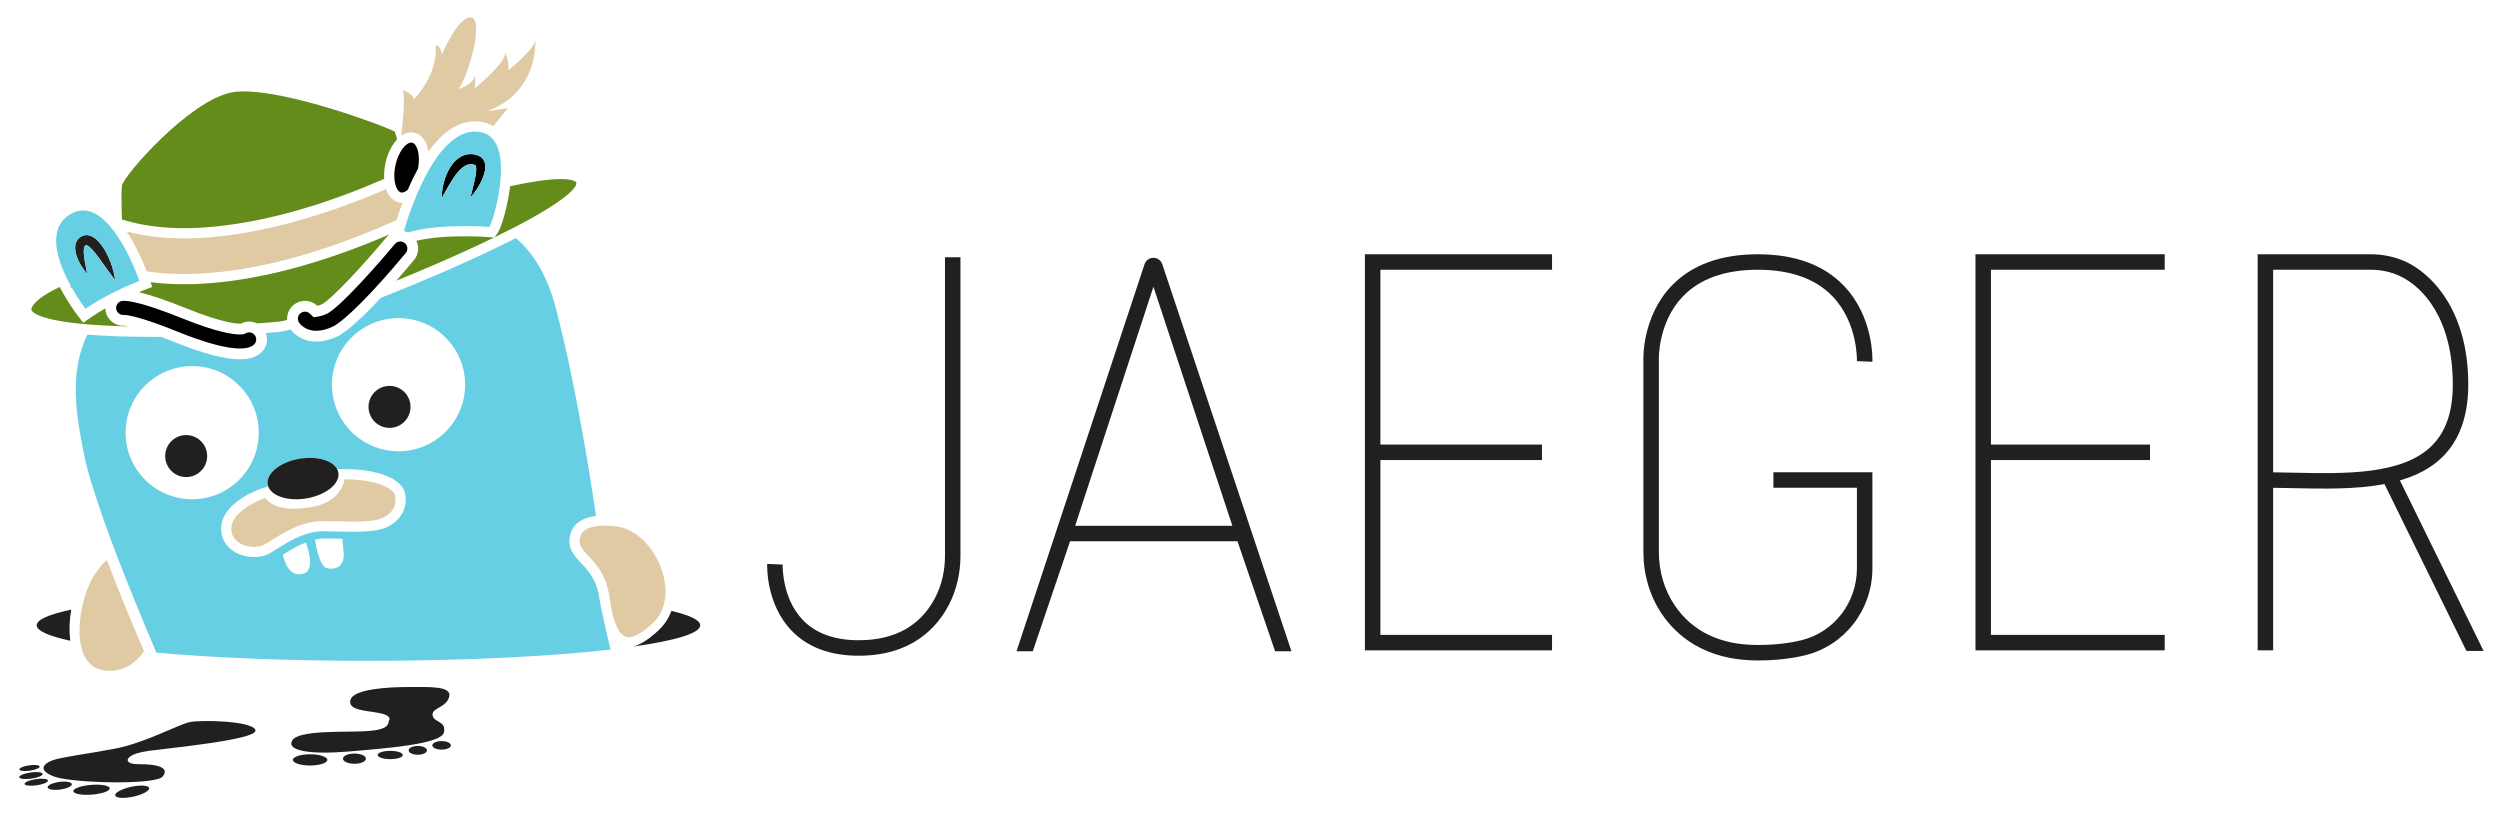 <?xml version="1.0" encoding="utf-8"?>
<!-- Generator: Adobe Illustrator 21.1.0, SVG Export Plug-In . SVG Version: 6.00 Build 0)  -->
<svg version="1.1" id="Layer_1" xmlns="http://www.w3.org/2000/svg" xmlns:xlink="http://www.w3.org/1999/xlink" x="0px" y="0px"
	 viewBox="0 0 432 140.75" style="enable-background:new 0 0 432 140.75;" xml:space="preserve">
<style type="text/css">
	.st0{fill:none;}
	.st1{fill:#221F1F;}
	.st2{fill:#67CFE3;}
	.st3{fill:#DFCAA3;}
	.st4{fill:#648C1A;}
</style>
<g>
	<path class="st0" d="M66.807,82.24c-1.857-0.759-4.299-1.156-7.259-1.182l-1.299-0.011
		c0.107,0.199,0.181,0.411,0.219,0.634c0.02,0.119,0.028,0.237,0.027,0.356
		c-0.024,1.703-2.191,3.405-5.138,4.012c-0.073,0.015-0.146,0.029-0.22,0.043
		c-0.067,0.012-0.133,0.025-0.2,0.036c-3.177,0.527-6.012-0.406-6.591-2.104
		l-1.065,0.36c-0.661,0.223-6.478,2.3-7.022,6.374
		c-0.181,1.355,0.185,2.597,1.057,3.593c1.049,1.199,2.764,1.914,4.586,1.914
		c0.986,0,1.902-0.218,2.647-0.63c0.465-0.257,0.962-0.568,1.488-0.898
		c1.8-1.128,4.041-2.532,6.755-2.889c0.243-0.032,0.647-0.048,1.202-0.048
		c0.605,0,1.331,0.019,2.099,0.039c0.887,0.023,1.893,0.049,2.868,0.049
		c2.873,0,4.599-0.223,5.771-0.747c2.482-1.109,3.714-3.269,3.296-5.778
		C69.818,84.113,68.675,83.004,66.807,82.24z M66.015,89.54
		c-1.078,0.481-3.03,0.594-5.055,0.594c-1.781,0-3.619-0.087-4.968-0.087
		c-0.584,0-1.076,0.016-1.431,0.063c-3.939,0.518-6.893,2.902-8.862,3.991
		c-0.497,0.275-1.132,0.411-1.798,0.411c-1.973,0-4.213-1.195-3.903-3.52
		c0.415-3.11,5.844-4.943,5.844-4.943c0.697,0.861,1.883,1.853,4.897,1.853
		c0.794,0,1.714-0.069,2.786-0.227c5.665-0.835,6.009-4.86,6.009-4.86
		c6.115,0.052,8.589,1.805,8.762,2.839C68.451,86.586,68.451,88.452,66.015,89.54z"
		/>
	<path class="st0" d="M68.864,54.968c-6.354,0-11.505,5.151-11.505,11.505
		s5.151,11.505,11.505,11.505c6.354,0,11.505-5.151,11.505-11.505
		S75.218,54.968,68.864,54.968z M67.309,73.937c-2.004,0-3.628-1.624-3.628-3.628
		s1.624-3.628,3.628-3.628c2.004,0,3.628,1.624,3.628,3.628
		S69.312,73.937,67.309,73.937z"/>
	<path class="st0" d="M59.163,93.104c-0.231-0.006-0.458-0.011-0.677-0.017
		c-0.764-0.02-1.486-0.038-2.081-0.038c-0.651,0-0.961,0.023-1.107,0.042
		c-0.296,0.039-0.586,0.093-0.871,0.157c0.103,0.646,0.287,1.641,0.563,2.57
		c0.326,1.095,0.781,2.096,1.383,2.322c0.632,0.237,3.055,0.449,3.019-2.322
		c-0.001-0.103-0.005-0.21-0.013-0.321
		C59.296,94.386,59.223,93.627,59.163,93.104z"/>
	<path class="st0" d="M52.842,93.734c-1.475,0.567-2.782,1.375-3.914,2.083
		c-0.017,0.01-0.034,0.021-0.051,0.032c0.261,1.209,1.134,3.997,3.558,3.274
		c1.254-0.373,1.279-1.906,1.008-3.306C53.282,94.986,53.016,94.201,52.842,93.734z"
		/>
	<polygon class="st0" points="185.785,90.853 212.953,90.853 199.313,49.553 	"/>
	<path class="st0" d="M41.361,82.883c2.071-2.081,3.352-4.949,3.352-8.117
		c0-6.354-5.151-11.505-11.505-11.505c-6.354,0-11.505,5.151-11.505,11.505
		c0,6.354,5.151,11.505,11.505,11.505c2.125,0,4.115-0.579,5.823-1.583
		C39.883,84.186,40.667,83.58,41.361,82.883z M32.171,82.436
		c-2.004,0-3.628-1.624-3.628-3.628c0-2.004,1.624-3.628,3.628-3.628
		c2.004,0,3.628,1.624,3.628,3.628C35.799,80.812,34.174,82.436,32.171,82.436z"/>
	<path class="st0" d="M82.161,28.551c0,0,0,0,0,0
		c0.004,0.002,0.009,0.004,0.013,0.004C82.17,28.555,82.165,28.553,82.161,28.551z"
		/>
	<path class="st0" d="M423.845,66.449c0-11.227-5.055-16.91-9.296-18.817
		c-1.507-0.678-3.165-1.021-4.929-1.021h-16.818V81.616
		c1.145,0.012,2.316,0.037,3.536,0.064c8.766,0.191,18.705,0.406,23.817-4.597
		C422.637,74.653,423.845,71.174,423.845,66.449z"/>
	<path class="st1" d="M32.718,124.795c-1.969,0.45-7.765,3.601-12.773,4.558
		c-5.008,0.957-9.34,1.463-10.86,2.026c-1.519,0.563-2.701,1.688,0.281,2.813
		c2.982,1.125,17.443,1.519,18.737,0c1.294-1.519-0.893-2.178-4.051-2.138
		c-2.251,0.028-1.975-0.756-1.969-0.844c0,0,0.141-0.985,3.601-1.463
		c3.455-0.477,18.737-1.913,18.456-3.545
		C43.859,124.57,34.687,124.345,32.718,124.795z"/>
	
		<ellipse transform="matrix(0.977 -0.213 0.213 0.977 -28.58 7.98)" class="st1" cx="22.801" cy="136.836" rx="2.996" ry="0.872"/>
	
		<ellipse transform="matrix(0.997 -0.079 0.079 0.997 -10.779 1.69)" class="st1" cx="15.866" cy="136.442" rx="3.151" ry="0.844"/>
	
		<ellipse transform="matrix(0.991 -0.135 0.135 0.991 -18.234 2.637)" class="st1" cx="10.324" cy="135.753" rx="2.11" ry="0.661"/>
	
		<ellipse transform="matrix(0.99 -0.144 0.144 0.99 -19.352 2.298)" class="st1" cx="6.23" cy="135.12" rx="2.04" ry="0.535"/>
	
		<ellipse transform="matrix(0.99 -0.144 0.144 0.99 -19.196 2.152)" class="st1" cx="5.302" cy="133.966" rx="2.04" ry="0.535"/>
	
		<ellipse transform="matrix(0.99 -0.144 0.144 0.99 -19.01 2.104)" class="st1" cx="5.059" cy="132.662" rx="1.773" ry="0.465"/>
	<path class="st1" d="M62.765,126.37c-3.432,0.169-11.197-0.225-12.266,1.576
		c-1.069,1.801,3.151,2.476,9.791,1.913c6.64-0.563,16.036-1.294,16.43-3.32
		c0.394-2.026-1.744-1.632-1.969-2.926c-0.225-1.294,2.363-1.294,2.87-3.207
		s-3.489-1.688-7.033-1.688c-3.545,0-9.453,0.338-10.016,2.194
		s2.701,1.857,5.008,2.307c2.307,0.45,1.632,1.294,1.632,1.294
		C67.097,125.695,66.197,126.201,62.765,126.37z"/>
	<ellipse class="st1" cx="53.586" cy="131.308" rx="2.975" ry="0.971"/>
	<ellipse class="st1" cx="61.246" cy="131.097" rx="1.983" ry="0.886"/>
	<ellipse class="st1" cx="67.428" cy="130.464" rx="2.173" ry="0.717"/>
	<ellipse class="st1" cx="72.197" cy="129.662" rx="1.582" ry="0.76"/>
	<ellipse class="st1" cx="76.311" cy="128.797" rx="1.604" ry="0.739"/>
	<path class="st1" d="M6.342,108.048c0,0.959,2.093,1.867,5.81,2.674
		c-0.265-1.925-0.101-3.867,0.147-5.38C8.49,106.158,6.342,107.076,6.342,108.048
		z"/>
	<path class="st1" d="M116.02,105.562c-0.056,0.156-0.116,0.31-0.181,0.461
		c-0.457,1.069-1.113,2.013-1.95,2.806c-1.679,1.59-3.151,2.543-4.466,2.891
		c7.264-1.021,11.576-2.292,11.576-3.671
		C121,107.163,119.216,106.322,116.02,105.562z"/>
	<path class="st2" d="M103.595,103.545c-0.462-3.386-1.906-4.905-3.18-6.245
		c-1.186-1.248-2.307-2.427-1.946-4.591c0.334-2.001,1.925-3.232,4.526-3.552
		c-1.58-10.677-3.894-24.147-6.87-35.639c-1.486-5.739-3.836-9.725-6.988-12.376
		c-3.607,1.845-7.946,3.874-12.789,5.974c-3.5,1.517-7.113,3.004-10.549,4.355
		c-2.766,2.968-5.788,5.892-7.641,6.726c-1.319,0.593-2.491,0.83-3.509,0.83
		c-2.205,0-3.694-1.106-4.414-2.09c-0.835,0.221-1.503,0.364-1.957,0.412
		c-0.543,0.057-1.343,0.125-2.343,0.197c0.384,1.007,0.231,2.185-0.506,3.073
		c-0.811,0.977-2.118,1.468-3.969,1.468c-2.665,0-6.459-1.016-11.531-3.065
		c-0.746-0.301-1.432-0.569-2.061-0.808c-0.388,0.002-0.777,0.003-1.165,0.003
		H26.698c-4.846-0-8.634-0.152-11.603-0.396
		c-3.252,6.732-1.839,14.198-0.648,20.366c1.141,5.911,5.098,16.428,8.769,25.464
		c1.362,3.352,2.684,6.5,3.808,9.134c9.937,0.879,22.678,1.407,36.57,1.407
		c16.532,0,31.423-0.749,41.91-1.946c-0.764-3.144-1.732-7.519-1.898-8.632
		C103.601,103.591,103.597,103.564,103.595,103.545z M21.702,74.766
		c0-6.354,5.151-11.505,11.505-11.505c6.354,0,11.505,5.151,11.505,11.505
		c0,3.168-1.281,6.036-3.352,8.117c-0.694,0.697-1.477,1.303-2.33,1.805
		c-1.708,1.005-3.698,1.583-5.823,1.583C26.853,86.271,21.702,81.12,21.702,74.766z
		 M52.435,99.124c-2.424,0.722-3.297-2.066-3.558-3.274
		c0.017-0.01,0.034-0.021,0.051-0.032c1.131-0.708,2.439-1.516,3.914-2.083
		c0.174,0.467,0.44,1.252,0.601,2.083C53.713,97.218,53.689,98.751,52.435,99.124z
		 M56.374,98.139c-0.602-0.226-1.056-1.227-1.383-2.322
		c-0.276-0.928-0.461-1.923-0.563-2.57c0.285-0.064,0.575-0.118,0.871-0.157
		c0.146-0.019,0.455-0.042,1.107-0.042c0.595,0,1.317,0.018,2.081,0.038
		c0.219,0.006,0.446,0.011,0.677,0.017c0.06,0.523,0.133,1.281,0.216,2.392
		c0.008,0.112,0.012,0.218,0.013,0.321C59.428,98.589,57.006,98.377,56.374,98.139z
		 M66.731,91.143c-1.172,0.523-2.897,0.747-5.771,0.747
		c-0.975,0-1.981-0.026-2.868-0.049c-0.769-0.02-1.495-0.039-2.099-0.039
		c-0.555,0-0.96,0.016-1.202,0.048c-2.714,0.357-4.954,1.761-6.755,2.889
		c-0.526,0.33-1.023,0.641-1.488,0.898c-0.745,0.412-1.661,0.63-2.647,0.63
		c-1.822,0-3.537-0.716-4.586-1.914c-0.872-0.996-1.237-2.238-1.057-3.593
		c0.543-4.074,6.36-6.151,7.022-6.374l1.065-0.36
		c-0.035-0.103-0.063-0.209-0.081-0.318c-0.315-1.897,2.162-3.888,5.531-4.447
		c0.151-0.025,0.301-0.046,0.451-0.064c0.697-0.087,1.374-0.103,2.008-0.056
		c1.902,0.14,3.422,0.844,3.995,1.908l1.299,0.011
		c2.96,0.025,5.402,0.423,7.259,1.182c1.868,0.763,3.011,1.873,3.22,3.124
		C70.445,87.873,69.213,90.034,66.731,91.143z M68.864,77.979
		c-6.354,0-11.505-5.151-11.505-11.505s5.151-11.505,11.505-11.505
		c6.354,0,11.505,5.151,11.505,11.505S75.218,77.979,68.864,77.979z"/>
	<path d="M83.599,27.709l-0.086-0.15l-0.114-0.144
		c-0.107-0.171-0.528-0.436-0.561-0.439l-0.043-0.023l-0.022-0.012l-0.082-0.036
		l-0.007-0.003l-0.015-0.005l-0.117-0.041l-0.235-0.081
		c-0.155-0.058-0.332-0.078-0.499-0.112c-0.169-0.03-0.349-0.029-0.524-0.04
		c-0.177,0.006-0.356,0.018-0.532,0.043c-0.707,0.125-1.33,0.467-1.805,0.874
		c-0.482,0.406-0.844,0.871-1.137,1.333c-0.583,0.928-0.911,1.853-1.128,2.652
		c-0.212,0.8-0.303,1.48-0.34,1.959c-0.024,0.237-0.023,0.428-0.028,0.556
		c-0.002,0.129,0.002,0.198,0.002,0.198s0.131-0.238,0.36-0.654
		c0.229-0.412,0.55-0.996,0.945-1.669c0.399-0.668,0.875-1.434,1.452-2.128
		c0.289-0.344,0.607-0.665,0.941-0.913c0.338-0.245,0.683-0.413,1.026-0.468
		c0.087-0.011,0.173-0.019,0.261-0.026c0.089,0.01,0.176-0,0.267,0.016
		c0.091,0.022,0.181,0.021,0.275,0.051l0.221,0.06l0.07,0.032
		c-0.003-0.003-0.007-0.005-0.009-0.009c0.003,0.001,0.007,0.002,0.012,0.002
		c0.002,0.004,0.005,0.008,0.008,0.011l0.009,0.004l0.02,0.01l-0.01-0.001
		c-0.005-0.001-0.009-0.003-0.013-0.004c0.011,0.007,0.021,0.023,0.03,0.045
		c0.047,0.085,0.082,0.253,0.099,0.439c0.022,0.384-0.025,0.827-0.097,1.246
		c-0.07,0.422-0.159,0.831-0.248,1.211c-0.179,0.76-0.351,1.407-0.464,1.865
		c-0.117,0.457-0.18,0.726-0.18,0.726s0.197-0.194,0.494-0.57
		c0.299-0.374,0.702-0.926,1.102-1.651c0.199-0.363,0.399-0.768,0.575-1.225
		c0.173-0.458,0.332-0.964,0.381-1.577c0.019-0.31,0.01-0.656-0.122-1.051
		C83.699,27.91,83.659,27.811,83.599,27.709z"/>
	<path d="M82.16,28.55c0,0-0.001-0.001-0.001-0.002
		c-0.002-0.002-0.003-0.004-0.004-0.006l-0.01-0.005
		c0.004,0.004,0.007,0.009,0.012,0.012l0.004,0.001c0,0-0-0-0-0
		C82.16,28.551,82.16,28.551,82.16,28.55z"/>
	<path class="st1" d="M12.24,49.696h0.158c-0.053-0.094-0.105-0.189-0.158-0.285V49.696z"
		/>
	<path class="st1" d="M13.65,45.237c0.34,0.682,0.7,1.193,0.97,1.538
		c0.13,0.175,0.25,0.302,0.325,0.391c0.078,0.088,0.124,0.132,0.124,0.132
		s-0.046-0.249-0.133-0.669c-0.082-0.421-0.206-1.016-0.32-1.709
		c-0.056-0.345-0.107-0.717-0.132-1.092c-0.021-0.369-0.021-0.764,0.06-1.055
		c0.041-0.144,0.094-0.256,0.145-0.312c0.05-0.051,0.091-0.068,0.163-0.093
		l0.054-0.011l0.088-0.018c0.025-0.004-0.007,0.014-0.009,0.016
		c-0.01,0.005-0.02,0.008-0.029,0.007c-0.005-0-0.01-0.001-0.014-0.002
		l0.011,0.006c0.015,0.007,0.03,0.008,0.048,0.01
		c0.085,0.032,0.215,0.101,0.351,0.204c0.284,0.206,0.577,0.525,0.858,0.848
		c0.278,0.331,0.55,0.68,0.808,1.028c0.514,0.699,0.99,1.383,1.407,1.97
		c0.417,0.588,0.779,1.08,1.042,1.422c0.26,0.344,0.422,0.538,0.422,0.538
		s-0.007-0.062-0.02-0.18c-0.018-0.115-0.036-0.288-0.081-0.5
		c-0.078-0.429-0.218-1.033-0.45-1.738c-0.231-0.706-0.552-1.512-0.998-2.345
		c-0.226-0.415-0.479-0.841-0.789-1.255c-0.309-0.417-0.661-0.827-1.149-1.203
		c-0.253-0.18-0.545-0.355-0.92-0.468c-0.099-0.024-0.203-0.043-0.305-0.059
		l-0.077-0.01l-0.104-0.001c-0.07,0-0.14,0.004-0.209,0.009
		c-0.062,0.005-0.155,0.016-0.188,0.024l-0.086,0.023l-0.086,0.023l-0.114,0.034
		l-0.034,0.015l-0.067,0.03c-0.354,0.145-0.702,0.437-0.899,0.776
		c-0.202,0.336-0.281,0.675-0.309,0.976c-0.058,0.607,0.061,1.093,0.181,1.537
		C13.316,44.512,13.481,44.896,13.65,45.237z"/>
	<path class="st3" d="M18.955,115.915c2.697,0,4.596-1.468,5.929-3.374
		c-1.525-3.537-4.035-9.498-6.415-15.771c-0.644,0.548-1.389,1.376-2.194,2.624
		c-2.005,3.108-3.656,10.339-1.577,14.155
		C15.566,115.142,16.958,115.915,18.955,115.915z"/>
	<path class="st3" d="M114.181,97.998c-1.581-4.091-4.944-6.995-8.177-7.063l-0.116-0.01
		c-0.005-0.001-0.626-0.094-1.461-0.094c-1.761,0-3.922,0.376-4.221,2.166
		c-0.207,1.242,0.336,1.878,1.485,3.087c1.313,1.381,3.111,3.272,3.649,7.222
		c0.617,4.523,1.721,6.817,3.282,6.818h0c0.729,0,2.058-0.437,4.256-2.519
		C115.586,105.042,115.326,100.962,114.181,97.998z"/>
	<circle class="st1" cx="32.171" cy="78.808" r="3.628"/>
	<circle class="st1" cx="67.309" cy="70.309" r="3.628"/>
	<path class="st4" d="M22.33,38.28c2.831,0.764,6.032,1.151,9.514,1.151
		c5.595,0,17.473-1.087,34.168-8.366l0.376-0.164
		c-0.052-0.848,0.016-1.778,0.23-2.751c0.37-1.684,1.104-3.111,2.004-4.056
		c-0.174-0.646-0.317-1.118-0.416-1.357c-1.926-1.027-17.809-6.943-26.093-6.943
		c-0.828,0-1.55,0.062-2.148,0.184c-7.341,1.498-18.496,14.26-18.897,16.07
		c-0.12,0.783-0.084,3.24,0.004,5.893L22.33,38.28z"/>
	<path class="st4" d="M22.187,56.403c-0.401-0.084-0.626-0.109-0.718-0.117
		c-1.531,0.094-2.934-0.976-3.216-2.528c-0.029-0.158-0.041-0.314-0.045-0.47
		c-0.833,0.472-1.666,0.983-2.446,1.523l-1.387,0.96l-1.02-1.343
		c-0.308-0.405-1.727-2.32-3.035-4.84c-2.457,1.159-4.377,2.427-4.846,3.628
		c-0.089,0.227-0.053,0.35,0.039,0.485C5.913,54.288,8.292,56.083,22.187,56.403z"
		/>
	<path class="st4" d="M48.093,55.595c0.348-0.037,0.865-0.145,1.523-0.315
		c-0.073-1.089,0.436-2.183,1.422-2.811c1.22-0.777,2.779-0.589,3.782,0.366
		c0.155-0.024,0.417-0.09,0.807-0.265c1.521-0.723,7.008-6.581,11.176-11.596
		c0.15-0.18,0.317-0.338,0.496-0.474c-9.526,4.116-22.835,8.614-35.508,8.614
		c-2.037,0-3.971-0.119-5.766-0.351l0.278,0.819l-1.585,0.607
		c-0.012,0.004-0.284,0.11-0.74,0.299c2.04,0.477,4.798,1.414,8.261,2.812
		c6.34,2.56,8.764,2.658,9.371,2.622c0.862-0.457,1.904-0.475,2.795-0.039
		C46.048,55.777,47.327,55.675,48.093,55.595z"/>
	<path class="st4" d="M87.939,33.643c-0.462,2.751-1.349,5.772-1.937,6.595l-0.552,0.772
		c2.5-1.217,4.73-2.372,6.623-3.433c6.582-3.69,7.4-5.307,7.495-5.714
		c0.062-0.267-0.004-0.349-0.032-0.384c-0.072-0.09-0.534-0.538-2.613-0.538
		c-2.272,0-5.452,0.52-8.771,1.24C88.093,32.654,88.023,33.141,87.939,33.643z"/>
	<path class="st4" d="M85.372,41.048l-0.949-0.077c-0.017-0.001-1.76-0.141-4.123-0.141
		c-2.455,0-5.692,0.148-8.349,0.777c0.507,1.054,0.392,2.352-0.404,3.31
		c-0.651,0.784-1.751,2.089-3.068,3.587c2.336-0.948,4.747-1.957,7.166-3.006
		C79.194,43.96,82.465,42.462,85.372,41.048z"/>
	<path class="st3" d="M66.716,32.681c-6.671,2.909-21.289,8.513-34.873,8.513
		c-3.439,0-6.812-0.359-9.973-1.212c0.33,0.499,0.656,1.032,0.98,1.599
		c1.175,2.064,2.034,4.102,2.503,5.306c1.642,0.257,3.786,0.463,6.436,0.463
		c7.803,0,19.999-1.786,36.733-9.318c0.263-0.825,0.613-1.859,1.046-3.007
		c-0.034,0.001-0.068,0.007-0.101,0.007c-0.178,0-0.356-0.019-0.528-0.057
		C67.9,34.747,67.131,33.9,66.716,32.681z"/>
	<path class="st2" d="M12.398,49.696c1.205,2.146,2.359,3.666,2.359,3.666
		c4.042-2.799,9.329-4.82,9.329-4.82s-0.136-0.399-0.39-1.05
		c-0.048-0.122-0.099-0.252-0.155-0.391c-0.022-0.054-0.044-0.109-0.067-0.165
		c-0.044-0.108-0.09-0.219-0.138-0.334c-0.039-0.094-0.08-0.191-0.122-0.29
		c-0.034-0.08-0.069-0.161-0.105-0.244c-0.048-0.111-0.097-0.224-0.149-0.339
		c-0.046-0.103-0.093-0.207-0.141-0.313c-0.05-0.111-0.102-0.223-0.155-0.337
		c-0.061-0.132-0.124-0.266-0.189-0.401c-0.033-0.068-0.066-0.138-0.1-0.207
		c-0.082-0.168-0.166-0.339-0.253-0.511c-0.023-0.045-0.045-0.09-0.068-0.135
		c-0.104-0.204-0.211-0.41-0.322-0.617c-0.012-0.023-0.024-0.046-0.037-0.069
		c-0.408-0.759-0.861-1.531-1.354-2.271c-1.623-2.433-3.679-4.503-5.982-4.502
		c-0.726,0-1.477,0.206-2.246,0.671c-4.232,2.559-2.048,8.418,0.126,12.375
		C12.293,49.508,12.346,49.602,12.398,49.696z M13.003,42.537
		c0.028-0.301,0.107-0.64,0.309-0.976c0.197-0.339,0.544-0.63,0.899-0.776
		l0.067-0.03l0.034-0.015l0.114-0.034l0.086-0.023l0.086-0.023
		c0.033-0.008,0.126-0.019,0.188-0.024c0.069-0.006,0.139-0.009,0.209-0.009
		l0.104,0.001l0.077,0.01c0.102,0.016,0.206,0.035,0.305,0.059
		c0.375,0.113,0.667,0.288,0.92,0.468c0.488,0.376,0.84,0.786,1.149,1.203
		c0.31,0.414,0.563,0.839,0.789,1.255c0.446,0.833,0.767,1.64,0.998,2.345
		c0.232,0.705,0.371,1.31,0.45,1.738c0.045,0.212,0.063,0.385,0.081,0.5
		c0.013,0.117,0.02,0.18,0.02,0.18s-0.162-0.194-0.422-0.538
		c-0.263-0.342-0.625-0.835-1.042-1.422c-0.418-0.587-0.893-1.27-1.407-1.97
		c-0.258-0.348-0.53-0.697-0.808-1.028c-0.281-0.323-0.575-0.643-0.858-0.848
		c-0.136-0.103-0.266-0.172-0.351-0.204c-0.018-0.002-0.032-0.003-0.048-0.01
		l-0.011-0.006c0.005,0.002,0.009,0.002,0.014,0.002
		c0.01,0,0.02-0.002,0.029-0.007c0.002-0.002,0.034-0.02,0.009-0.016
		l-0.088,0.018l-0.054,0.011c-0.072,0.026-0.113,0.043-0.163,0.093
		c-0.051,0.056-0.104,0.168-0.145,0.312c-0.081,0.29-0.081,0.686-0.06,1.055
		c0.025,0.376,0.076,0.747,0.132,1.092c0.113,0.692,0.238,1.287,0.32,1.709
		c0.086,0.42,0.133,0.669,0.133,0.669s-0.046-0.044-0.124-0.132
		c-0.076-0.089-0.195-0.216-0.325-0.391c-0.269-0.345-0.63-0.856-0.97-1.538
		c-0.169-0.342-0.333-0.725-0.465-1.164
		C13.065,43.63,12.946,43.144,13.003,42.537z"/>
	<path class="st3" d="M71.059,22.871c0.178,0,0.356,0.019,0.528,0.057
		c1.294,0.285,2.168,1.53,2.462,3.257c2.466-3.464,5.156-5.215,8.03-5.215
		c1.212,0,2.275,0.286,3.167,0.837c1.517-1.845,2.482-3.117,2.482-3.117
		c-1.14,0.207-3.524,0.518-3.524,0.518c9.018-3.317,8.292-12.335,8.292-12.335
		c0,1.555-4.664,5.286-4.664,5.286c0.207-1.347-0.518-3.11-0.518-3.11
		c0.207,1.762-5.39,6.323-5.39,6.323c0.415-0.829,0.104-2.28,0.104-2.28
		c-0.311,1.658-2.799,2.28-2.799,2.28c1.555-1.866,4.457-11.713,2.28-12.335
		c-2.177-0.622-5.183,6.426-5.183,6.426c-0.104-1.658-1.036-1.658-1.036-1.658
		c0.415,5.183-3.731,9.329-3.731,9.329c-0.311-1.036-1.969-1.555-1.969-1.555
		c0.532,1.153-0.074,6.404-0.26,7.894C69.879,23.086,70.467,22.871,71.059,22.871z"
		/>
	<path d="M68.843,32.954c0.002,0.003,0.005,0.004,0.007,0.007
		c0.044,0.049,0.091,0.092,0.138,0.13c0.017,0.014,0.035,0.023,0.053,0.035
		c0.034,0.024,0.069,0.048,0.104,0.066c0.056,0.028,0.113,0.049,0.172,0.062
		l0,0c0.036,0.008,0.073,0.012,0.11,0.014
		c0.058,0.004,0.118,0.001,0.18-0.009c0.271-0.042,0.57-0.211,0.869-0.489
		c0.273-0.637,0.567-1.288,0.881-1.941c0.289-0.6,0.583-1.172,0.88-1.718
		c0.443-2.344-0.153-4.269-1.028-4.461c-0.049-0.011-0.098-0.016-0.15-0.016
		c-0.899,0-2.207,1.565-2.719,3.895c-0.372,1.691-0.2,3.194,0.238,4.034
		c0.001,0.001,0.001,0.002,0.001,0.002C68.659,32.718,68.747,32.848,68.843,32.954
		z"/>
	
		<ellipse transform="matrix(0.365 -0.931 0.931 0.365 25.568 94.574)" class="st2" cx="82.145" cy="28.535" rx="0.004" ry="0.012"/>
	<path class="st2" d="M82.16,28.55c0,0,0,0,0,0
		c0.005,0.002,0.009,0.004,0.014,0.005l0.01,0.001l-0.02-0.01l-0.009-0.004
		c0.001,0.002,0.002,0.004,0.004,0.006C82.159,28.549,82.16,28.55,82.16,28.55
		z"/>
	<path class="st2" d="M82.079,22.733c-5.133,0-8.91,7.727-10.884,12.977
		c-0.171,0.454-0.327,0.888-0.471,1.298c-0.022,0.064-0.044,0.127-0.066,0.189
		c-0.161,0.465-0.303,0.894-0.426,1.279c-0.195,0.607-0.343,1.103-0.442,1.446
		c0.248,0.05,0.491,0.135,0.724,0.247c2.991-0.895,6.862-1.103,9.785-1.103
		c2.474,0,4.267,0.147,4.267,0.147C85.344,38.125,89.853,22.733,82.079,22.733z
		 M83.473,30.637c-0.176,0.457-0.375,0.862-0.575,1.225
		c-0.4,0.724-0.803,1.276-1.102,1.651c-0.297,0.375-0.494,0.57-0.494,0.57
		s0.062-0.269,0.18-0.726c0.113-0.458,0.285-1.105,0.464-1.865
		c0.089-0.379,0.178-0.788,0.248-1.211c0.072-0.419,0.118-0.862,0.097-1.246
		c-0.017-0.186-0.052-0.354-0.099-0.439c-0.009-0.022-0.019-0.039-0.03-0.045
		l-0.004-0.001c-0.005-0.003-0.008-0.008-0.012-0.012l-0.07-0.032l-0.221-0.06
		c-0.094-0.03-0.184-0.029-0.275-0.051c-0.091-0.016-0.178-0.006-0.267-0.016
		c-0.087,0.008-0.174,0.016-0.261,0.026c-0.344,0.055-0.689,0.223-1.026,0.468
		c-0.335,0.248-0.652,0.569-0.941,0.913c-0.577,0.694-1.053,1.46-1.452,2.128
		c-0.395,0.673-0.716,1.257-0.945,1.669c-0.229,0.416-0.36,0.654-0.36,0.654
		s-0.004-0.069-0.002-0.198c0.005-0.128,0.003-0.319,0.028-0.556
		c0.037-0.478,0.128-1.158,0.34-1.959c0.217-0.798,0.544-1.724,1.128-2.652
		c0.294-0.461,0.655-0.927,1.137-1.333c0.475-0.407,1.099-0.749,1.805-0.874
		c0.176-0.025,0.355-0.037,0.532-0.043c0.175,0.011,0.355,0.01,0.524,0.04
		c0.167,0.035,0.344,0.054,0.499,0.112l0.235,0.081l0.117,0.041l0.015,0.005
		l0.007,0.003l0.082,0.036l0.022,0.012l0.043,0.023
		c0.033,0.003,0.454,0.267,0.561,0.439l0.114,0.144l0.086,0.15
		c0.06,0.102,0.1,0.201,0.132,0.3c0.133,0.396,0.142,0.741,0.122,1.051
		C83.804,29.673,83.645,30.178,83.473,30.637z"/>
	<path d="M54.649,57.16c0.839,0,1.762-0.224,2.744-0.665
		c2.045-0.92,7.038-5.933,12.72-12.771c0.208-0.25,0.306-0.567,0.276-0.891
		c-0.03-0.324-0.184-0.618-0.435-0.826c-0.28-0.233-0.578-0.282-0.778-0.282
		c-0.365,0-0.707,0.16-0.94,0.44c-2.474,2.977-9.418,10.952-11.81,12.089
		l-0.035,0.016c-0.466,0.21-0.897,0.346-1.283,0.407l-0.909,0.143l-0.667-0.634
		c-0.224-0.213-0.53-0.334-0.842-0.334c-0.23,0-0.455,0.066-0.652,0.191
		c-0.275,0.175-0.465,0.446-0.536,0.764c-0.07,0.318-0.013,0.644,0.162,0.919
		C51.759,55.873,52.636,57.16,54.649,57.16z"/>
	<path d="M42.482,57.57l-0.358,0.19l-0.405,0.024
		c-0.078,0.005-0.175,0.008-0.292,0.008c-1.138,0-3.937-0.359-9.889-2.763
		c-6.563-2.651-9.163-3.047-10.129-3.047c-0.184,0-0.292,0.015-0.341,0.024
		c-0.32,0.058-0.599,0.238-0.784,0.506c-0.185,0.268-0.255,0.592-0.197,0.911
		c0.104,0.572,0.617,1.003,1.193,1.003c0.024,0,0.048-0.001,0.073-0.002
		l0.135-0.009l0.135,0.011c0.724,0.06,3.05,0.46,9.003,2.864
		c4.813,1.944,8.457,2.93,10.833,2.93c1.244,0,2.097-0.267,2.534-0.794
		c0.208-0.251,0.306-0.567,0.276-0.891c-0.03-0.324-0.185-0.618-0.435-0.825
		c-0.281-0.233-0.578-0.281-0.778-0.281C42.855,57.428,42.657,57.478,42.482,57.57
		z"/>
	<path class="st3" d="M59.533,82.814c0,0-0.344,4.025-6.009,4.86
		c-1.072,0.158-1.992,0.227-2.786,0.227c-3.014,0-4.2-0.992-4.897-1.853
		c0,0-5.429,1.834-5.844,4.943c-0.31,2.325,1.93,3.52,3.903,3.52
		c0.666,0,1.301-0.136,1.798-0.411c1.97-1.088,4.924-3.472,8.862-3.991
		c0.356-0.047,0.848-0.063,1.431-0.063c1.348,0,3.186,0.087,4.968,0.087
		c2.025,0,3.977-0.113,5.055-0.594c2.436-1.088,2.436-2.954,2.28-3.887
		C68.123,84.619,65.649,82.866,59.533,82.814z"/>
	<path class="st1" d="M52.936,86.128c0.067-0.011,0.134-0.024,0.2-0.036
		c0.074-0.014,0.147-0.028,0.22-0.043c2.947-0.606,5.114-2.308,5.138-4.012
		c0.002-0.119-0.007-0.238-0.027-0.356c-0.037-0.223-0.111-0.435-0.219-0.634
		c-0.573-1.064-2.093-1.768-3.995-1.908c-0.634-0.047-1.31-0.03-2.008,0.056
		c-0.149,0.019-0.3,0.039-0.451,0.064c-3.37,0.56-5.846,2.55-5.531,4.447
		c0.018,0.109,0.046,0.214,0.081,0.318C46.924,85.722,49.759,86.656,52.936,86.128z
		"/>
	<path class="st1" d="M163.294,96.038c0,2.58-0.574,5.058-1.658,7.167
		c-2.535,4.928-6.995,7.427-13.257,7.427c-4.172,0-7.421-1.179-9.657-3.504
		c-3.659-3.804-3.479-9.517-3.478-9.571l-2.672-0.116
		c-0.012,0.279-0.245,6.877,4.202,11.521c2.76,2.883,6.665,4.345,11.604,4.345
		c9.148,0,13.551-4.828,15.635-8.877c1.279-2.486,1.955-5.387,1.955-8.391V44.453
		h-2.674V96.038z"/>
	<path class="st1" d="M199.309,44.551h-0.001c-0.7,0-1.317,0.447-1.536,1.113
		l-22.12,66.877l2.811-0.003l6.446-19.01h28.927l6.5,19.012h2.824
		L200.844,45.661C200.626,44.997,200.009,44.551,199.309,44.551z M185.785,90.853
		l13.528-41.3l13.64,41.3H185.785z"/>
	<polygon class="st1" points="235.858,112.381 268.194,112.381 268.194,109.706 238.532,109.706 
		238.532,79.496 266.45,79.496 266.45,76.821 238.532,76.821 238.532,46.611 
		268.194,46.611 268.194,43.936 235.858,43.936 	"/>
	<path class="st1" d="M323.551,62.517c0.013-0.312,0.263-7.719-4.935-13.14
		c-3.461-3.61-8.458-5.44-14.852-5.44c-6.43,0-11.445,1.832-14.907,5.444
		c-5.142,5.365-4.892,12.649-4.881,12.9v33.03
		c0,3.962,1.1,7.685,3.18,10.767c2.478,3.672,7.365,8.05,16.567,8.05
		c3.026,0,5.791-0.304,8.22-0.903c6.835-1.685,11.608-7.867,11.608-15.031V81.609
		h-17.109v2.674h14.434v13.91c0,5.931-3.937,11.045-9.574,12.435
		c-2.219,0.547-4.769,0.825-7.579,0.825c-6.445,0-11.273-2.312-14.351-6.872
		c-1.781-2.638-2.722-5.844-2.722-9.27l-0.001-33.086
		c-0.003-0.064-0.222-6.442,4.138-10.992c2.938-3.066,7.304-4.62,12.976-4.62
		c5.625,0,9.966,1.547,12.902,4.597c4.411,4.582,4.214,11.134,4.212,11.197
		L323.551,62.517z"/>
	<polygon class="st1" points="341.362,112.381 374.061,112.381 374.061,109.706 344.037,109.706 
		344.037,79.496 371.523,79.496 371.523,76.821 344.037,76.821 344.037,46.611 
		374.061,46.611 374.061,43.936 341.362,43.936 	"/>
	<path class="st1" d="M414.704,83.012c2.812-0.815,5.331-2.07,7.32-4.017
		c2.982-2.919,4.495-7.139,4.495-12.546c0-13.323-6.813-19.43-10.874-21.256
		c-1.854-0.834-3.882-1.256-6.026-1.256h-19.493v68.445h2.674V84.291
		c1.122,0.012,2.276,0.037,3.478,0.063c5.208,0.111,10.804,0.231,15.76-0.701
		l14.162,28.834h2.966L414.704,83.012z M396.337,81.68
		c-1.22-0.027-2.391-0.052-3.536-0.064V46.611h16.818
		c1.764,0,3.422,0.343,4.929,1.021c4.241,1.907,9.296,7.59,9.296,18.817
		c0,4.725-1.207,8.204-3.69,10.634C415.042,82.086,405.103,81.871,396.337,81.68z"/>
</g>
</svg>
